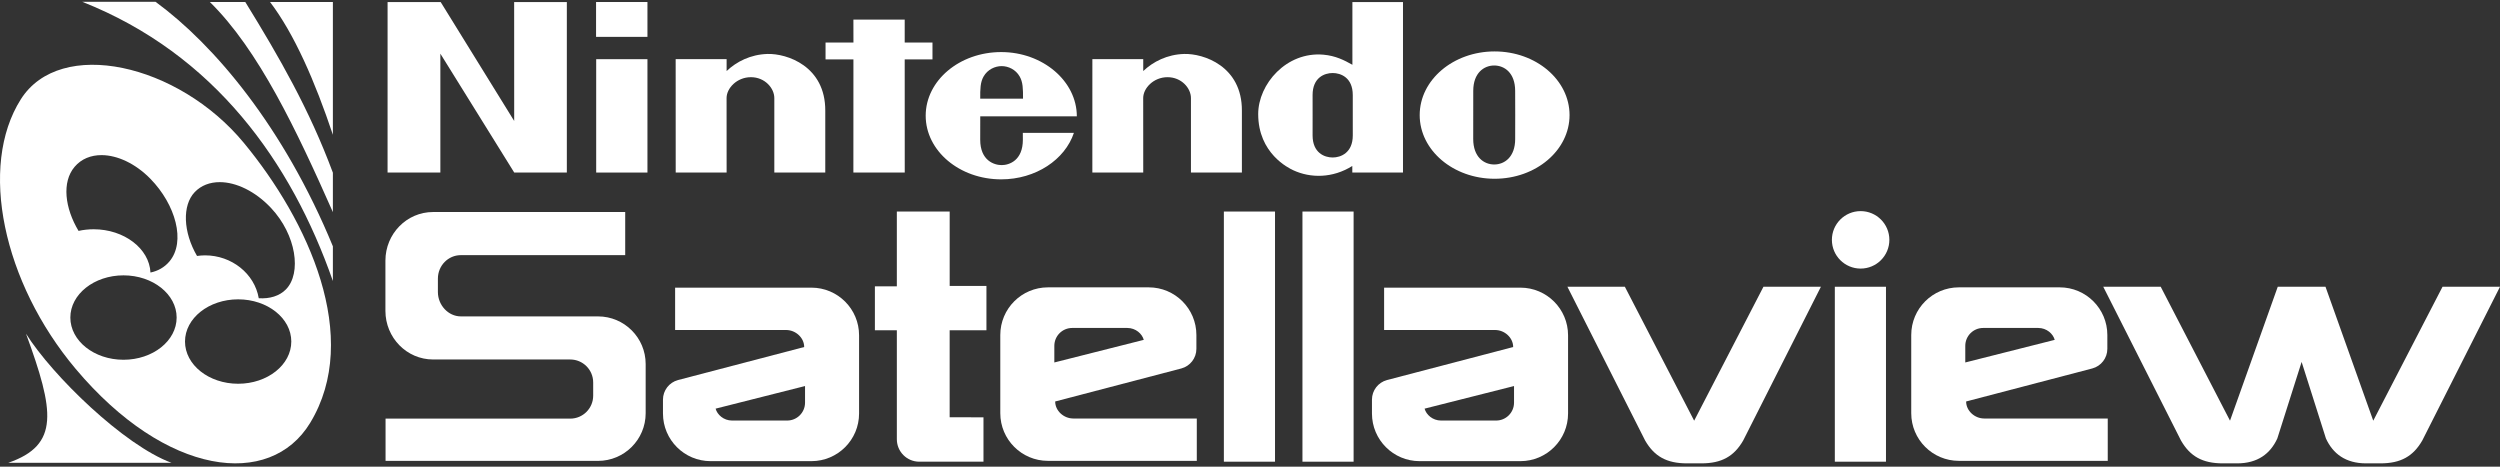 <svg clip-rule="evenodd" fill-rule="evenodd" stroke-linejoin="round" stroke-miterlimit="2" viewBox="0 0 600 112" xmlns="http://www.w3.org/2000/svg"><rect x="0" y="0" width="600" height="112" fill="#333333" stroke="none"/><g fill="#fff"><g fill-rule="nonzero"><path d="m143.525 75.936c6.316 0 11.435 5.12 11.435 11.435v11.807c0 6.315-5.119 11.435-11.435 11.435h-50.992v-10.141h44.321c3.043 0 5.51-2.467 5.51-5.51v-3.175c0-3.043-2.467-5.51-5.51-5.51l-14.341-.001h-18.578c-6.315 0-11.435-5.225-11.435-11.671v-12.05c0-6.445 5.12-11.67 11.435-11.67h46.114v10.349h-39.443c-3.043 0-5.51 2.518-5.51 5.623v3.241c0 3.106 2.467 5.836 5.51 5.836l12.213.001z"/><path d="m162.028 69.036v10.164h26.638c2.272 0 4.338 1.835 4.338 4.087l-30.281 7.926c-2.129.57-3.609 2.499-3.609 4.702v3.326c0 6.315 5.12 11.436 11.435 11.436l24.197-.001c6.314 0 11.433-5.12 11.433-11.435v-18.77c0-6.316-5.119-11.435-11.435-11.435zm31.181 23.614v3.989c0 2.371-1.922 4.293-4.293 4.293h-13.213c-2.046 0-3.574-1.422-3.958-2.857z"/><path d="m227.917 79.264h8.828v-10.647h-8.822v-17.847h-12.682v17.948h-5.267v10.546h5.268v26.158c0 2.974 2.41 5.384 5.384 5.384h15.409v-10.652l-8.118-.006z"/><path d="m287.231 110.605v-10.165h-29.649c-2.273 0-4.338-1.834-4.338-4.087l30.281-7.925c2.128-.57 3.609-2.499 3.609-4.703v-3.325c0-6.316-5.12-11.436-11.435-11.436l-24.197.001c-6.314 0-11.433 5.119-11.433 11.435v18.77c0 6.315 5.119 11.435 11.434 11.435zm-34.192-23.614v-3.989c0-2.371 1.922-4.293 4.293-4.293h13.213c2.046 0 3.574 1.421 3.958 2.857z"/><path d="m293.728 50.77h12.276v60.037h-12.276z"/><path d="m312.589 50.77h12.276v60.037h-12.276z"/><path d="m332.185 69.036v10.164h26.637c2.273 0 4.338 1.835 4.338 4.087l-30.281 7.926c-2.128.57-3.608 2.499-3.608 4.702v3.326c0 6.315 5.119 11.436 11.435 11.436l24.197-.001c6.313 0 11.433-5.12 11.433-11.435v-18.77c0-6.316-5.12-11.435-11.435-11.435zm31.181 23.614v3.989c0 2.371-1.922 4.293-4.293 4.293h-13.213c-2.047 0-3.574-1.422-3.959-2.857z"/><path d="m404.873 111.207c-4.886 0-7.854-1.692-10.039-5.476l-18.658-36.911h13.791l16.63 32.145 16.63-32.145h13.791l-18.658 36.911c-2.185 3.784-5.153 5.476-10.039 5.476z"/><path d="m440.359 68.82h12.276v41.987h-12.276z"/></g><circle cx="446.551" cy="57.564" r="6.896"/><path d="m505.859 110.605v-10.164h-29.649c-2.273 0-4.338-1.835-4.338-4.088l30.281-7.925c2.128-.57 3.609-2.499 3.609-4.703v-3.325c0-6.316-5.12-11.436-11.435-11.436l-24.197.001c-6.314 0-11.434 5.119-11.434 11.435v18.77c0 6.315 5.12 11.435 11.435 11.435zm-34.192-23.614v-3.989c0-2.371 1.922-4.293 4.293-4.293h13.212c2.047 0 3.574 1.421 3.959 2.857z" fill-rule="nonzero"/><path d="m569.579 100.965 16.63-32.145h13.791l-18.658 36.911c-2.185 3.784-5.154 5.476-10.039 5.476h-3.448c-4.886 0-7.956-2.301-9.634-5.983l-5.83-18.362-5.831 18.362c-1.678 3.682-4.748 5.983-9.634 5.983h-3.447c-4.886 0-7.855-1.692-10.039-5.476l-18.659-36.911h13.791l16.631 32.145 11.458-32.145h11.459z" fill-rule="nonzero"/><path d="m143.086 14.204h12.302v27.208h-12.302z"/><path d="m223.794 14.254v-4.047h-6.666v-5.502h-12.312l.01 5.507-6.696.005v4.037h6.691l-.01 27.159h12.327l-.01-27.159z"/><path d="m123.406 29.031-17.639-28.533h-12.746l-.005 40.915h12.671v-28.533l17.729 28.533h12.625v-40.915h-12.645z"/><path d="m284.194 12.95c-4.072.114-7.457 1.857-9.817 4.102-.01-.672 0-2.857 0-2.857l-12.208.005-.005 27.208h12.213s-.01-16.714-.01-17.874c0-2.369 2.489-5.008 5.84-5.008 3.355 0 5.62 2.639 5.62 5.008v17.874h12.228s-.005-12.89 0-14.807c.07-10.773-9.265-13.786-13.861-13.651z"/><path d="m184.199 12.95c-4.067.114-7.458 1.857-9.812 4.102-.01-.672 0-2.857 0-2.857l-12.228.005.01 27.208h12.218s-.01-16.714-.01-17.874c0-2.369 2.489-5.008 5.84-5.008 3.35 0 5.62 2.639 5.62 5.008v17.874h12.228s-.015-12.89 0-14.807c.065-10.773-9.27-13.786-13.866-13.651z"/><path d="m358.709 12.342c-9.932 0-17.983 6.846-17.983 15.28 0 8.439 8.051 15.279 17.983 15.279s17.983-6.84 17.983-15.279c0-8.434-8.051-15.28-17.983-15.28zm4.934 21.01c0 4.337-2.564 6.124-5.028 6.124-2.47 0-5.044-1.787-5.044-6.124 0-1.648.005-5.87.005-5.87s.005-4.022.005-5.675c0-4.312 2.579-6.089 5.029-6.089 2.459 0 5.028 1.777 5.028 6.089 0 1.653 0 4.7.015 5.795 0 .065-.01 4.112-.01 5.75z"/><path d="m324.576 15.549c-1.962-1.106-4.043-2.171-6.96-2.425-8.867-.782-15.648 7.06-15.648 14.244 0 9.469 7.314 12.974 8.419 13.492 4.142 1.927 9.454 1.932 14.164-1.026 0 .254.005 1.574.005 1.574h12.163v-40.91h-12.143zm.089 12.118s.005 3.081.005 4.829c0 4.202-2.912 5.302-4.829 5.302-1.951 0-4.819-1.1-4.819-5.302 0-1.444.005-4.839.005-4.839s-.005-3.455-.005-4.849c0-4.212 2.868-5.283 4.824-5.283 1.912 0 4.819 1.071 4.819 5.283z"/><path d="m258.44 27.921c0-8.434-8.15-15.424-18.157-15.424-10.002 0-18.117 6.835-18.117 15.274 0 8.434 8.115 15.274 18.117 15.274 8.31 0 15.314-4.734 17.455-11.162l-12.262.01s.01.12.01 1.648c0 4.979-3.271 6.084-5.093 6.084-1.812 0-5.143-1.105-5.143-6.084 0-1.488.01-5.615.01-5.615s23.18.009 23.18-.005zm-22.374-9.569c.961-1.678 2.729-2.48 4.327-2.485 1.603.005 3.37.807 4.326 2.485.787 1.359.822 2.952.807 5.332h-10.271c-.02-2.38.03-3.973.811-5.332z"/><path d="m143.056.483h12.332v8.364h-12.332z"/><path d="m1.993 111.067h39.151c-11.373-4.195-28.55-20.881-34.899-30.97 6.793 18.575 8.107 26.698-4.252 30.97z" fill-rule="nonzero"/><path d="m64.81.483h15.082v31.864c-4.308-12.866-9.276-24.232-15.082-31.864z" fill-rule="nonzero"/><path d="m50.369.483h8.504c8.211 13.326 15.376 25.797 21.019 40.967v9.461c-8.742-19.73-17.822-38.925-29.523-50.428z" fill-rule="nonzero"/><path d="m79.892 67.446v-8.33c-11.779-28.593-28.458-48.36-42.556-58.677h-17.585c31.738 12.554 50.171 38.497 60.141 67.007z" fill-rule="nonzero"/><path d="m74.428 101.509c-9.613 15.803-34.553 12.857-56.296-13.013-17.394-20.696-23.341-48.549-13.138-64.659 9.479-14.969 37.783-8.569 53.51 10.432 15.485 18.709 28.391 46.744 15.924 67.24zm-17.272-29.668c7.04 0 12.755 4.539 12.755 10.13s-5.715 10.13-12.755 10.13c-7.041 0-12.756-4.539-12.756-10.13s5.715-10.13 12.756-10.13zm-27.518-5.757c7.04 0 12.756 4.539 12.756 10.13s-5.716 10.13-12.756 10.13-12.756-4.539-12.756-10.13 5.716-10.13 12.756-10.13zm23.107-22.37c-2.357-.004-4.472.774-6.02 2.403-3.021 3.178-2.785 9.578.561 15.313.637-.092 1.282-.141 1.927-.144 6.39.003 11.886 4.391 12.889 10.291 2.632.168 4.97-.533 6.527-2.127 3.809-3.898 2.475-13.084-3.574-19.527-3.78-4.027-8.382-6.204-12.31-6.209zm-28.328-6.485c-2.576-.016-4.888.89-6.517 2.815-3.099 3.661-2.341 9.883.95 15.37 1.185-.259 2.41-.391 3.639-.391 7.292.004 13.357 4.627 13.624 10.386 1.775-.365 3.346-1.237 4.541-2.649 4.011-4.738 1.483-13.674-4.556-19.848-3.587-3.666-7.916-5.66-11.681-5.683z"/></g></svg>